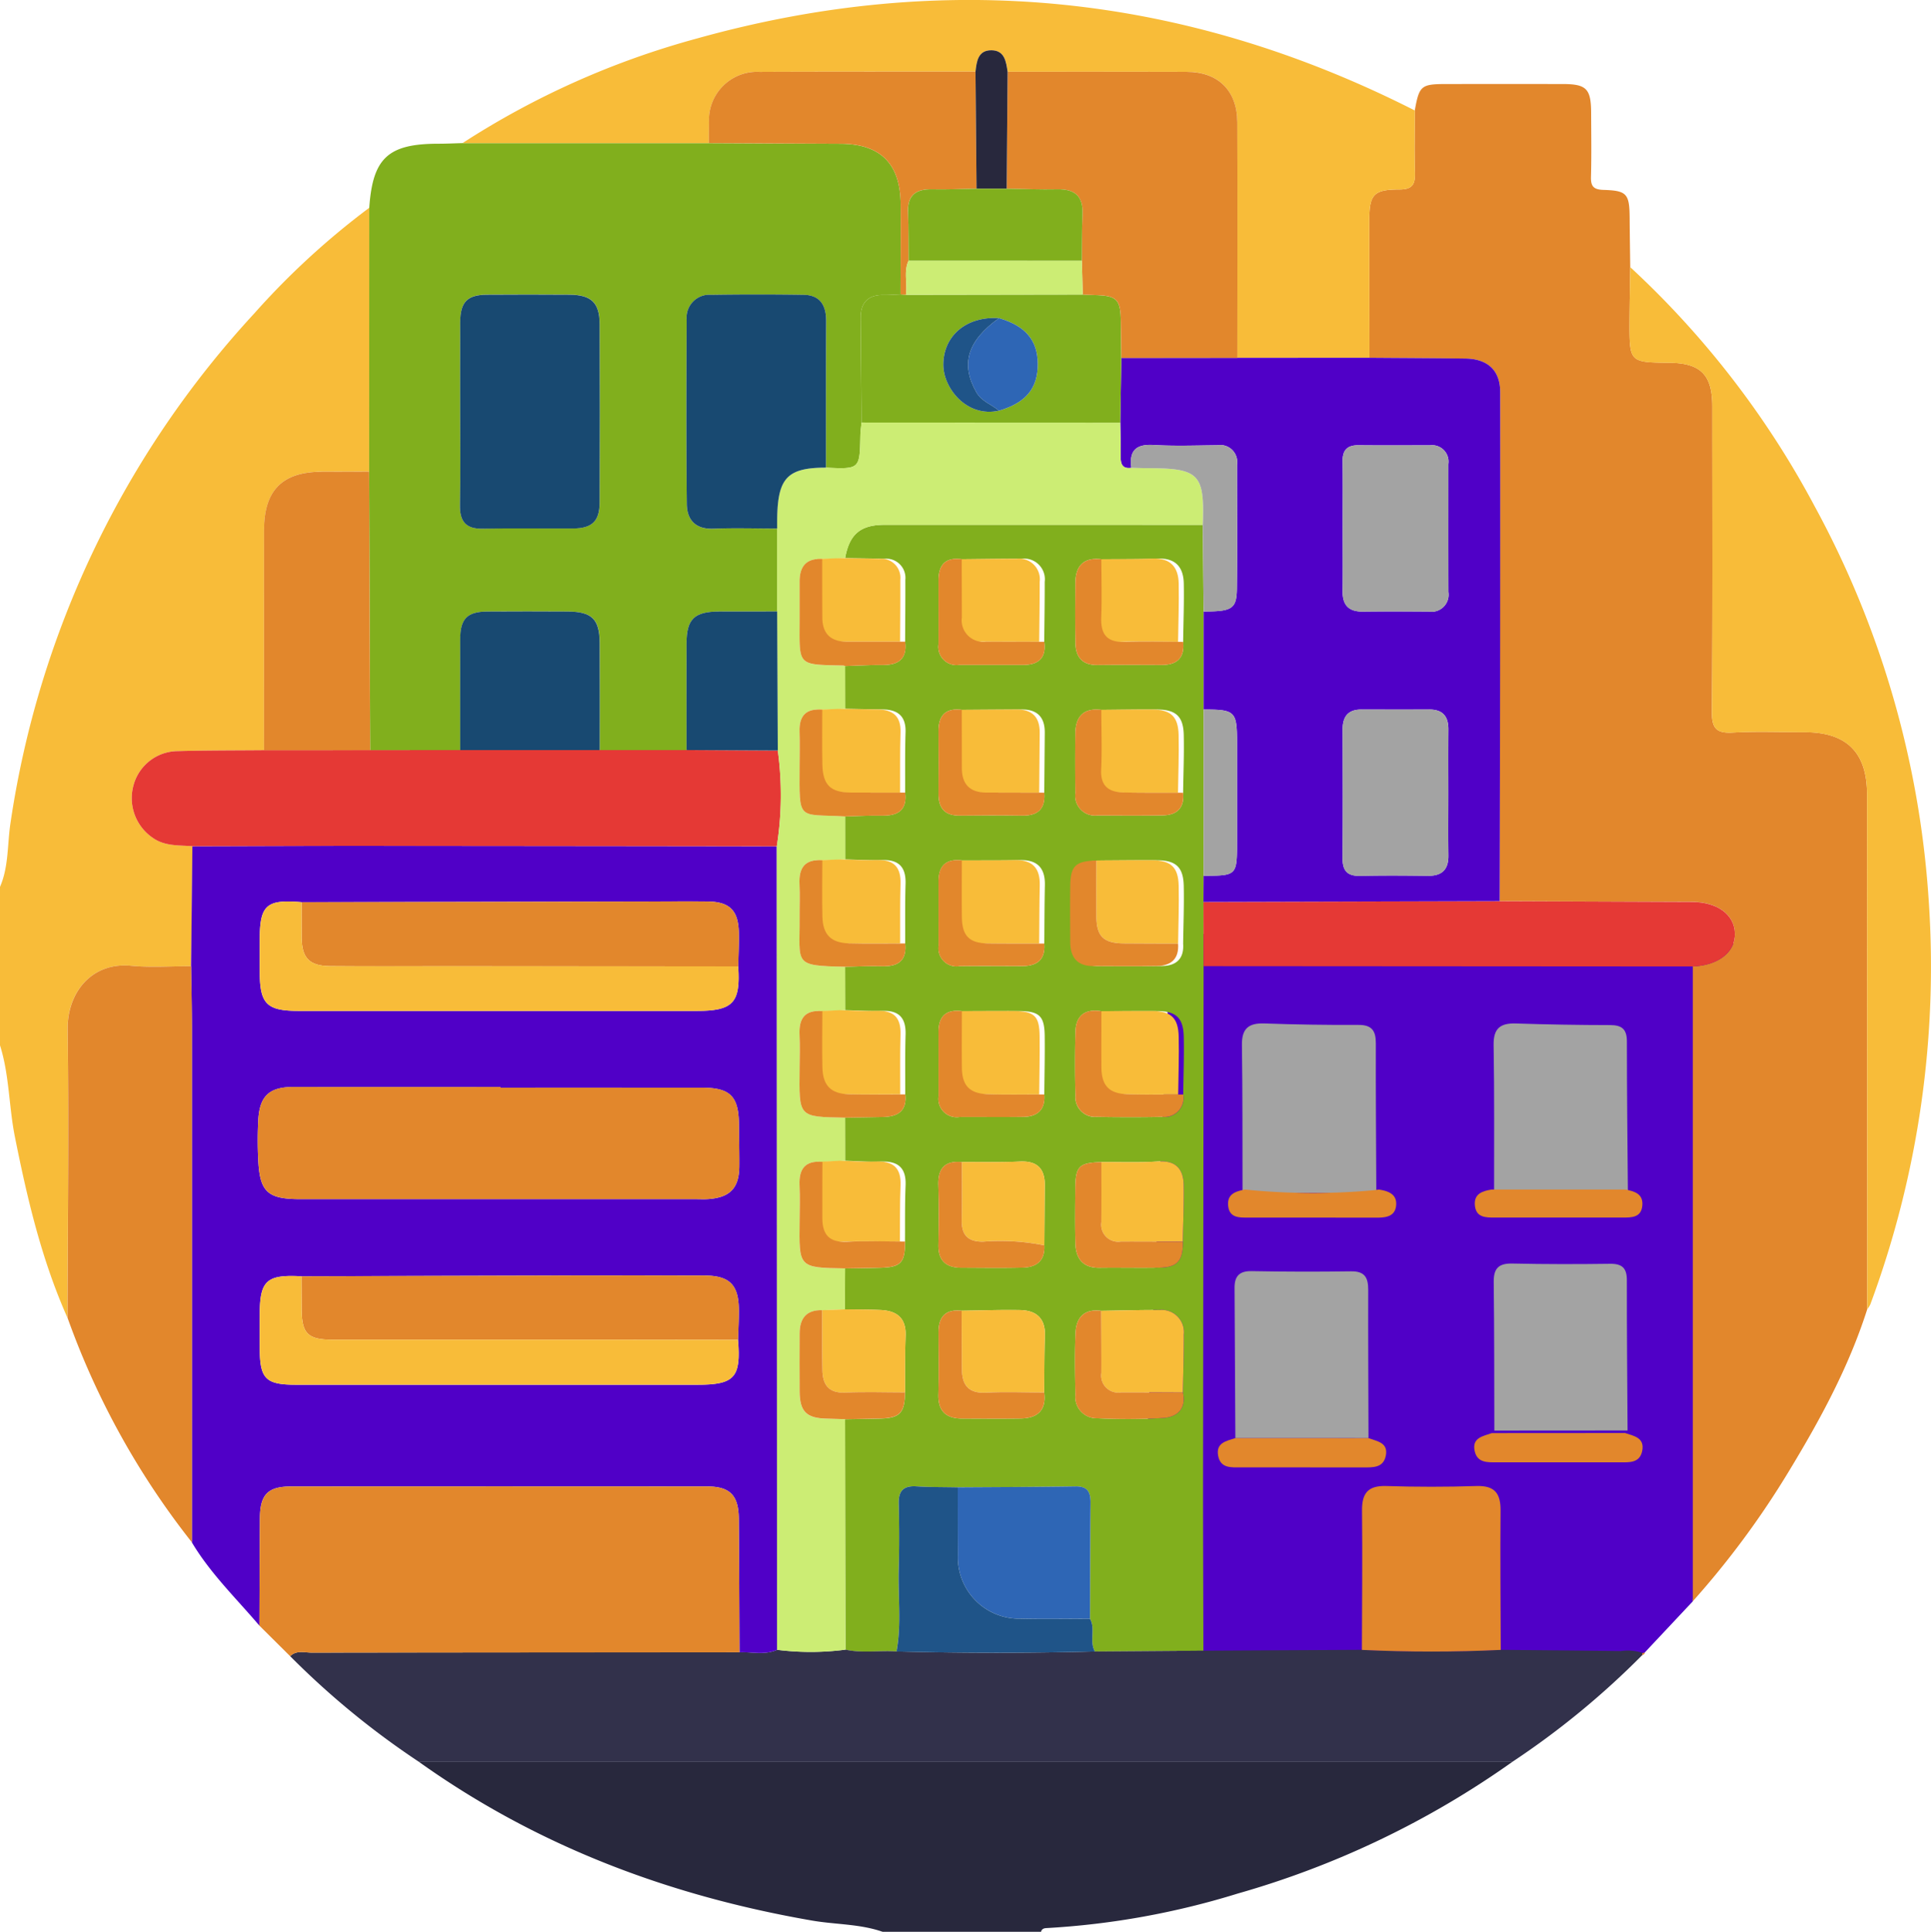 <svg xmlns="http://www.w3.org/2000/svg" width="241.916" height="241.99" viewBox="0 0 241.916 241.99">
  <g id="Grupo_153130" data-name="Grupo 153130" transform="translate(-766 4334.666)">
    <g id="Grupo_152843" data-name="Grupo 152843" transform="translate(-592.072 -6160.414)">
      <path id="Trazado_205823" data-name="Trazado 205823" d="M1477.2,1917.583l69.441,1.225-7.11,82.388-6.326,6.737-32.1,8.74-31.154-10.965,3.97-82.421Z" transform="translate(30.623 25.137)" fill="#5000c7"/>
      <path id="Trazado_205824" data-name="Trazado 205824" d="M1366.526,1985.231c-3.237-7.26-5.04-14.931-6.59-22.685-.759-3.8-.687-7.725-1.864-11.449V1931.25c1.108-2.552.908-5.332,1.314-8a119.828,119.828,0,0,1,30.561-63.857,96.563,96.563,0,0,1,14.385-13.211q-.006,16.521-.011,33.043-2.942.008-5.883.015c-5,.014-7.281,2.309-7.284,7.353q-.013,13.766,0,27.533c-3.6.033-7.2.019-10.8.116a5.775,5.775,0,0,0-5.547,4.263,6.015,6.015,0,0,0,2.408,6.6c1.513,1.071,3.266.912,4.966,1.051l-.164,15.026c-2.516,0-5.05.182-7.544-.052-4.892-.458-8,3.305-7.931,8.009C1366.7,1961.169,1366.551,1973.2,1366.526,1985.231Z" transform="translate(0 5.594)" fill="#f8bc39"/>
      <path id="Trazado_205825" data-name="Trazado 205825" d="M1457.363,2020.305c-2.862-1-5.9-.9-8.847-1.41-17.837-3.091-34.4-9.3-49.219-19.862l136.935,0a112.688,112.688,0,0,1-34.41,16.488,99.724,99.724,0,0,1-23.922,4.317c-.335.015-.6.1-.69.465Z" transform="translate(11.284 47.432)" fill="#28283d"/>
      <path id="Trazado_205826" data-name="Trazado 205826" d="M1498.45,1837.33c.564-3.121.783-3.312,3.969-3.316q7.3-.009,14.6,0c2.949.009,3.516.6,3.527,3.623.01,2.667.053,5.337-.02,8-.033,1.208.333,1.6,1.579,1.638,2.947.091,3.244.5,3.266,3.556.014,2.039.048,4.079.074,6.118-.031,2.282-.083,4.564-.089,6.846-.014,5.081,0,5.081,4.992,5.134,3.923.041,5.375,1.507,5.376,5.453,0,12.756.053,25.511-.05,38.266-.018,2.13.6,2.719,2.66,2.6,2.983-.17,5.983-.044,8.975-.043,5.257.005,7.8,2.54,7.8,7.788q.017,32.243.028,64.486c-2.3,7.225-5.891,13.833-9.8,20.275a108.978,108.978,0,0,1-12.054,16.313c0-26.9,0-53.212,0-79.525,3.221-.136,5.338-1.8,5.272-4.155s-2.214-3.917-5.389-3.927q-12.042-.042-24.084-.094.048-31.89.071-63.781c0-2.727-1.6-4.143-4.341-4.184-4.014-.059-8.028-.07-12.043-.1q-.01-8.6-.018-17.2c0-3.239.535-3.882,3.789-3.882,1.648,0,1.973-.68,1.927-2.12C1498.389,1842.515,1498.449,1839.921,1498.45,1837.33Z" transform="translate(36.865 2.261)" fill="#e2872c"/>
      <path id="Trazado_205827" data-name="Trazado 205827" d="M1486.11,1932.645q-.034,32.012-.066,64.022c-.005,7.245.027,14.49.041,21.734l-13.583.1c-.744-1.284.1-2.81-.622-4.1.019-4.849.018-9.7.069-14.548.014-1.326-.378-2.056-1.856-2.034-4.927.071-9.854.081-14.779.116-1.722-.037-3.447-.014-5.164-.126-1.616-.106-2.278.532-2.235,2.163.069,2.741.08,5.486,0,8.226-.1,3.433.36,6.882-.275,10.3-2.131-.153-4.281.241-6.4-.227q-.023-14.432-.046-28.865c1.478-.028,2.955-.045,4.431-.085,2.443-.069,3.044-.713,3.082-3.272.018-2.36-.024-4.722.071-7.078.091-2.238-1.083-3.152-3.118-3.249-1.493-.07-2.988-.056-4.482-.08q.01-2.564.018-5.129c1.488-.027,2.977-.045,4.465-.084,2.526-.068,3.073-.664,3.04-3.279.02-2.343-.021-4.687.076-7.026.094-2.261-.976-3.087-3.128-2.994-1.476.063-2.96-.065-4.44-.107q0-2.7-.008-5.4,2.358-.042,4.714-.082c1.862-.031,3.051-.726,2.821-2.834.008-2.494-.034-4.989.04-7.48.06-2.055-.774-3.047-2.9-2.976-1.553.052-3.11-.055-4.667-.09q-.006-2.719-.013-5.437c1.544-.028,3.089-.114,4.63-.068,2.007.06,3.121-.688,2.9-2.848.01-2.49-.027-4.981.047-7.469.063-2.056-.795-3.038-2.9-2.977-1.553.046-3.109-.051-4.663-.084q0-2.694-.005-5.389c1.547-.037,3.094-.122,4.64-.1,2,.033,3.138-.7,2.874-2.884.013-2.514-.027-5.031.053-7.543.065-2.04-.966-2.844-2.856-2.871-1.571-.022-3.141-.055-4.711-.083q-.006-2.677-.01-5.355c1.551-.047,3.1-.139,4.656-.127,2.006.015,3.145-.738,2.867-2.923.011-2.581.04-5.163.028-7.744a2.4,2.4,0,0,0-2.62-2.642c-1.641-.048-3.284-.057-4.926-.084.529-2.98,1.91-4.173,4.946-4.174q19.929-.01,39.86.008.052,5.426.1,10.851v12.292l0,20.819-.018,3.28Q1486.1,1928.627,1486.11,1932.645Zm-12.8,24.545c-2.814.09-3.247.513-3.274,3.323-.023,2.279-.05,4.56.011,6.837.052,1.916.924,3.108,3.035,3.083,2.516-.032,5.031.029,7.545-.019,2.209-.041,2.928-.9,2.876-3.25.045-2.353.15-4.705.115-7.056-.031-2.053-.972-3.151-3.244-2.995C1478.028,1957.274,1475.665,1957.174,1473.309,1957.19Zm-7.155,10.428c.019-2.491.032-4.984.06-7.475.024-2.132-.934-3.127-3.145-3.02-2.41.116-4.828.05-7.242.064-2.1-.192-3.01.768-2.949,2.871.074,2.5.055,5,.009,7.5-.037,1.991.964,2.857,2.857,2.863,2.579.009,5.158.05,7.737-.015C1465.216,1970.362,1466.265,1969.509,1466.154,1967.618Zm17.405-18.889c.028-2.415.119-4.831.065-7.245-.054-2.362-.959-3.195-3.3-3.211s-4.677.011-7.016.021c-2.044-.338-3.2.522-3.257,2.6q-.1,3.985,0,7.974a2.474,2.474,0,0,0,2.648,2.662c2.736.043,5.473.052,8.209,0A2.385,2.385,0,0,0,1483.56,1948.728Zm-.011-18.9c.031-2.412.127-4.826.075-7.237-.051-2.345-.97-3.191-3.309-3.208s-4.673.017-7.009.028c-2.609.083-3.231.66-3.267,3.163-.034,2.362-.017,4.723,0,7.084.011,1.874.87,2.973,2.842,2.979,2.676.009,5.354.034,8.03-.009C1482.69,1932.6,1483.681,1931.719,1483.548,1929.828Zm-27.739-48.152c-2.041-.291-2.91.7-2.91,2.652,0,2.662.006,5.324,0,7.985a2.283,2.283,0,0,0,2.588,2.6c2.661,0,5.323,0,7.985,0,1.934,0,2.956-.848,2.672-2.9.023-2.5.066-5,.06-7.5a2.589,2.589,0,0,0-2.9-2.9C1460.808,1881.613,1458.309,1881.654,1455.809,1881.676Zm27.706,104.388c.042-2.424.126-4.849.113-7.273a2.78,2.78,0,0,0-3.073-3.07c-2.424-.015-4.849.065-7.274.1-2.112-.288-3.133.836-3.217,2.767-.113,2.588-.062,5.184-.017,7.776a2.662,2.662,0,0,0,2.742,2.914,79.411,79.411,0,0,0,8.243-.032C1482.78,1989.128,1483.969,1988.123,1483.515,1986.064ZM1455.8,1975.81c-2.02-.224-2.905.76-2.9,2.709.005,2.594.051,5.189-.017,7.781-.053,2.118.987,3.016,2.995,3.018,2.437,0,4.873.029,7.31-.008,2.107-.032,3.243-1.015,2.95-3.257.026-2.359,0-4.719.092-7.075.083-2.215-1.073-3.212-3.118-3.25C1460.673,1975.682,1458.235,1975.776,1455.8,1975.81Zm17.5-75.264c-2.218-.28-3.226.825-3.257,2.933-.038,2.5-.028,5.006,0,7.509a2.481,2.481,0,0,0,2.741,2.783c2.739.01,5.477.037,8.214-.014,1.795-.033,2.733-.954,2.547-2.83.033-2.411.133-4.823.08-7.233-.051-2.335-.974-3.179-3.322-3.195S1475.632,1900.528,1473.3,1900.546Zm-7.152,10.371q.033-3.762.065-7.523c.014-1.926-.928-2.91-2.872-2.9q-3.762.021-7.524.049c-2.04-.268-2.926.709-2.918,2.682.01,2.6.021,5.2,0,7.8-.016,1.838.789,2.784,2.692,2.761,2.6-.031,5.2-.036,7.794,0C1465.368,1913.817,1466.312,1912.923,1466.145,1910.917Zm.005,37.8c.021-2.44.08-4.88.051-7.319-.029-2.536-.665-3.117-3.289-3.129-2.362-.011-4.723.009-7.084.014-2.011-.257-2.942.667-2.932,2.656.013,2.668,0,5.338.009,8.007a2.293,2.293,0,0,0,2.61,2.6c2.669-.017,5.338.025,8.007-.017C1465.317,1951.5,1466.3,1950.617,1466.15,1948.718Zm0-18.9c.022-2.431.019-4.863.074-7.293.048-2.147-.907-3.206-3.1-3.159-2.432.053-4.863.031-7.295.041-2.015-.247-2.937.688-2.927,2.672.013,2.671,0,5.342.009,8.012a2.267,2.267,0,0,0,2.629,2.558c2.592-.036,5.184-.014,7.776-.006C1465.208,1932.646,1466.319,1931.881,1466.146,1929.817Zm7.146-48.139c-2.224-.274-3.229.832-3.254,2.951-.029,2.513-.037,5.028.008,7.541.031,1.761.864,2.777,2.761,2.751,2.67-.034,5.341-.015,8.012-.005,1.951.008,2.929-.878,2.723-2.891.033-2.438.127-4.877.08-7.315-.04-2.043-1.024-3.2-3.249-3.117C1478.015,1881.686,1475.652,1881.656,1473.292,1881.678Z" transform="translate(22.748 14.127)" fill="#81af1d"/>
      <path id="Trazado_205828" data-name="Trazado 205828" d="M1394.382,1880.969q.006-16.521.011-33.042c.427-6.235,2.356-8.021,8.65-8.028,1.013,0,2.024-.05,3.036-.075l30.855,0q8.25.04,16.5.081c5.006.023,7.493,2.49,7.535,7.552.031,3.771-.006,7.544-.013,11.316-.7.027-1.405.085-2.107.074-1.946-.031-2.9.931-2.89,2.855q.042,6.563.108,13.126c-.05.545-.133,1.089-.143,1.634-.08,4.213-.075,4.213-4.317,4.019,0-6.129-.008-12.258.023-18.386.009-1.958-.765-3.233-2.822-3.266q-5.774-.1-11.55,0a2.86,2.86,0,0,0-3.1,3.113c-.039,7.7-.065,15.4.019,23.1.022,1.963,1.069,3.17,3.307,3.085,2.669-.1,5.342-.02,8.014-.019q0,5.193,0,10.387c-2.421,0-4.841-.005-7.263.006-3.132.015-4.08.931-4.091,4-.015,4.452,0,8.9,0,13.354h-10.876c0-4.48.016-8.959,0-13.439-.013-2.96-.976-3.9-3.983-3.914-3.379-.017-6.758-.021-10.137,0-2.476.018-3.344.908-3.352,3.442-.018,4.636,0,9.273,0,13.91l-11.285.01Q1394.441,1898.418,1394.382,1880.969Zm11.4-7.4c0,3.849.056,7.7-.023,11.548-.043,2.07.7,3.049,2.874,3,3.769-.082,7.542,0,11.312-.029,2.369-.015,3.305-.913,3.312-3.239q.036-11.194,0-22.388c-.01-2.657-1.039-3.634-3.759-3.656q-5.185-.044-10.369,0c-2.463.018-3.328.917-3.341,3.452C1405.769,1866.032,1405.783,1869.8,1405.783,1873.574Z" transform="translate(9.939 3.852)" fill="#81af1d"/>
      <path id="Trazado_205829" data-name="Trazado 205829" d="M1487.438,1988.215l13.583-.1q9.931-.055,19.861-.108,8.7.428,17.394,0c5.01.05,10.018.088,15.027.157a6.047,6.047,0,0,1,2.774.238l-.108.106.045.146a103.091,103.091,0,0,1-16.31,13.4l-136.935,0a102.767,102.767,0,0,1-16.157-13.252c.794-.778,1.794-.442,2.7-.443q26.8-.044,53.593-.042c1.573-.065,3.179.381,4.71-.316a33.4,33.4,0,0,0,8.563-.018c2.119.468,4.269.074,6.4.227Q1475.008,1988.532,1487.438,1988.215Z" transform="translate(7.812 44.408)" fill="#32314b"/>
      <path id="Trazado_205830" data-name="Trazado 205830" d="M1434.421,1843.672l-30.855,0a104.2,104.2,0,0,1,29.362-13.1c31.126-8.706,61.121-5.6,89.935,9.014,0,2.591-.061,5.185.02,7.773.046,1.439-.279,2.12-1.927,2.12-3.254,0-3.789.643-3.789,3.882q0,8.6.018,17.2l-16.554.011c0-9.842.028-19.683-.005-29.525-.013-3.958-2.4-6.293-6.334-6.3-7.479-.02-14.96-.008-22.439-.01-.186-1.274-.374-2.681-2.03-2.692-1.678-.01-1.847,1.391-1.992,2.677-9.017.006-18.033-.008-27.05.029a6.028,6.028,0,0,0-6.333,6.332C1434.431,1841.947,1434.428,1842.809,1434.421,1843.672Z" transform="translate(12.453)" fill="#f8bc39"/>
      <path id="Trazado_205831" data-name="Trazado 205831" d="M1548.132,1982.553q-.013-32.243-.028-64.486c0-5.248-2.547-7.782-7.8-7.788-2.992,0-5.992-.127-8.975.043-2.056.119-2.677-.471-2.66-2.6.1-12.755.052-25.51.05-38.266,0-3.946-1.453-5.412-5.376-5.453-5-.053-5.006-.053-4.992-5.134.006-2.283.058-4.564.089-6.846a113.113,113.113,0,0,1,23.077,29.907,119.358,119.358,0,0,1,14.295,49.134,121.648,121.648,0,0,1-7.3,50.9A3.108,3.108,0,0,1,1548.132,1982.553Z" transform="translate(43.871 7.192)" fill="#f8bc39"/>
      <path id="Trazado_205832" data-name="Trazado 205832" d="M1476.458,1922.513q-.01-4.018-.02-8.036l37.112-.1q12.04.048,24.084.094c3.175.01,5.323,1.568,5.389,3.927s-2.051,4.019-5.272,4.155Z" transform="translate(32.399 24.259)" fill="#e53935"/>
      <path id="Trazado_205833" data-name="Trazado 205833" d="M1509.421,1992.422q-8.7.415-17.394,0c.015-5.814.078-11.628.015-17.44-.023-2.178.734-3.159,3.026-3.087,3.766.118,7.543.12,11.309,0,2.3-.074,3.042.927,3.021,3.094C1509.343,1980.8,1509.406,1986.61,1509.421,1992.422Z" transform="translate(36.666 40.002)" fill="#e2872c"/>
      <path id="Trazado_205834" data-name="Trazado 205834" d="M1480.3,1947.526c-.017-6.135.015-12.271-.076-18.405-.032-2.079.829-2.79,2.825-2.719q5.888.208,11.786.182c1.679-.005,2.171.744,2.167,2.3-.019,6.213.034,12.427.06,18.638l-.577.082-15.229.013Z" transform="translate(33.436 27.55)" fill="#a3a3a3"/>
      <path id="Trazado_205835" data-name="Trazado 205835" d="M1479.6,1971.674q-.05-9.409-.1-18.821c-.008-1.433.577-2.122,2.127-2.094q6.234.115,12.474.025c1.716-.027,2.147.8,2.144,2.311-.017,6.2.019,12.391.036,18.586Z" transform="translate(33.238 34.218)" fill="#a3a3a3"/>
      <path id="Trazado_205836" data-name="Trazado 205836" d="M1505.042,1947.521c-.009-6.133.047-12.269-.061-18.4-.037-2.12.845-2.781,2.81-2.717q5.888.193,11.779.2c1.494,0,2.109.521,2.108,2.062,0,6.287.076,12.573.125,18.86Z" transform="translate(40.212 27.551)" fill="#a3a3a3"/>
      <path id="Trazado_205837" data-name="Trazado 205837" d="M1505.069,1970.938c-.018-6.2,0-12.4-.078-18.595-.022-1.729.614-2.369,2.347-2.331,4.078.091,8.161.088,12.24.033,1.52-.021,2.1.558,2.093,2.07-.008,6.271.053,12.541.09,18.812Z" transform="translate(40.215 34.014)" fill="#a3a3a3"/>
      <path id="Trazado_205838" data-name="Trazado 205838" d="M1480.055,1967.179l16.678.008c1.08.395,2.507.55,2.164,2.214-.316,1.527-1.624,1.452-2.833,1.451-5.114-.009-10.228,0-15.343-.006-1.181,0-2.517.14-2.821-1.434C1477.581,1967.761,1478.932,1967.537,1480.055,1967.179Z" transform="translate(32.787 38.713)" fill="#e2872c"/>
      <path id="Trazado_205839" data-name="Trazado 205839" d="M1505.278,1966.691l16.693-.011c1.117.367,2.479.59,2.149,2.238-.312,1.558-1.643,1.433-2.829,1.433q-7.667,0-15.336,0c-1.2,0-2.513.1-2.83-1.443C1502.783,1967.249,1504.192,1967.08,1505.278,1966.691Z" transform="translate(39.69 38.576)" fill="#e2872c"/>
      <path id="Trazado_205840" data-name="Trazado 205840" d="M1505.233,1942.734l16.761,0c1.137.215,2.253.53,2.126,2-.134,1.527-1.353,1.508-2.475,1.51q-8.013.01-16.025,0c-1.134,0-2.328,0-2.477-1.513C1503,1943.267,1504.072,1942.921,1505.233,1942.734Z" transform="translate(39.705 32.022)" fill="#e2872c"/>
      <path id="Trazado_205841" data-name="Trazado 205841" d="M1497.173,1942.815l.577-.08c1.169.176,2.29.564,2.167,1.976-.125,1.43-1.316,1.548-2.49,1.546-5.355-.01-10.711,0-16.066-.009-1.117,0-2.346.044-2.488-1.5-.138-1.484.974-1.8,2.116-2.011l.953.09A84.5,84.5,0,0,0,1497.173,1942.815Z" transform="translate(33.063 32.022)" fill="#e2872c"/>
      <path id="Trazado_205842" data-name="Trazado 205842" d="M1519.884,1988.375l.012-.1-.041.061Z" transform="translate(44.284 44.487)" fill="#e2872c"/>
      <path id="Trazado_205843" data-name="Trazado 205843" d="M1519.619,1988.578l-.045-.146.108-.106a.212.212,0,0,1,.278.042l-.028-.04A.486.486,0,0,1,1519.619,1988.578Z" transform="translate(44.207 44.492)" fill="#e2872c"/>
      <path id="Trazado_205844" data-name="Trazado 205844" d="M1450.28,2009.642c-1.531.7-3.137.251-4.71.316-.027-5.58-.038-11.16-.088-16.74-.027-2.923-1.108-4.034-3.954-4.035q-26.06-.019-52.122,0c-2.93,0-3.9,1.012-3.923,3.994-.032,4.481-.04,8.961-.057,13.441-2.9-3.415-6.15-6.541-8.461-10.429q0-32.2,0-64.4c0-2.592-.063-5.185-.1-7.777q.082-7.512.164-15.026c7.4-.018,14.8-.051,22.2-.047q25.506.014,51.013.053Q1450.264,1959.315,1450.28,2009.642Zm-59.584-46.786c-4.369-.246-5.222.531-5.234,4.765q-.006,2.124,0,4.25c.017,3.83.74,4.566,4.537,4.568q25.155.006,50.31,0c4.643,0,5.462-.909,5.078-5.62.036-1.257.111-2.514.1-3.77-.023-3.118-1.164-4.275-4.272-4.285q-8.619-.033-17.237-.005Q1407.34,1962.8,1390.7,1962.855Zm54.714-38.824c.028-1.413.108-2.826.076-4.238-.062-2.764-1.155-3.849-3.871-3.887-1.885-.027-3.77-.009-5.657-.006l-45.248.091c-4.4-.384-5.238.36-5.249,4.653q-.006,2,0,4.009c.01,4.111.852,4.957,4.964,4.957q24.876,0,49.752,0C1444.773,1929.61,1445.71,1928.61,1445.41,1924.031Zm-29.79,15.194v-.082q-12.977,0-25.953,0c-2.936,0-4.184,1.074-4.377,4.015a46.893,46.893,0,0,0-.019,4.952c.171,4.167,1.136,5.076,5.28,5.077q24.775,0,49.55,0c.552,0,1.1.031,1.652-.014,2.659-.218,3.77-1.406,3.792-4.095.015-1.73-.034-3.459-.046-5.19-.023-3.575-1.072-4.652-4.631-4.656Q1428.245,1939.214,1415.62,1939.225Z" transform="translate(5.145 22.77)" fill="#5000c7"/>
      <path id="Trazado_205845" data-name="Trazado 205845" d="M1383.587,1989.374c.018-4.481.025-8.961.057-13.441.022-2.982.994-3.993,3.923-3.994q26.061-.019,52.122,0c2.845,0,3.927,1.112,3.954,4.035.05,5.58.061,11.16.088,16.74q-26.8.014-53.593.042c-.906,0-1.905-.335-2.7.443Z" transform="translate(6.984 40.013)" fill="#e2872c"/>
      <path id="Trazado_205846" data-name="Trazado 205846" d="M1380.2,1920.788c.034,2.592.1,5.185.1,7.777q.007,32.2,0,64.4a98.964,98.964,0,0,1-15.584-28.134c.026-12.029.176-24.061.014-36.088-.064-4.7,3.039-8.468,7.932-8.009C1375.148,1920.971,1377.683,1920.785,1380.2,1920.788Z" transform="translate(1.817 25.99)" fill="#e2872c"/>
      <path id="Trazado_205847" data-name="Trazado 205847" d="M1451.846,1911.567q-25.506-.029-51.013-.053c-7.4,0-14.8.029-22.2.047-1.7-.139-3.453.021-4.966-1.051a6.015,6.015,0,0,1-2.409-6.6,5.775,5.775,0,0,1,5.547-4.263c3.6-.1,7.2-.083,10.8-.116l13.291-.006,11.285-.01h28.354l11.438.059A41.1,41.1,0,0,1,1451.846,1911.567Z" transform="translate(3.546 20.191)" fill="#e53935"/>
      <path id="Trazado_205848" data-name="Trazado 205848" d="M1397.331,1907.022l-13.291.006q0-13.768,0-27.533c0-5.044,2.288-7.339,7.284-7.353q2.943-.01,5.883-.015Q1397.272,1889.575,1397.331,1907.022Z" transform="translate(7.108 12.695)" fill="#e2872c"/>
      <path id="Trazado_205849" data-name="Trazado 205849" d="M1515.789,1929l-37.112.1q.008-1.639.018-3.281c4.175-.015,4.189-.029,4.19-4.238q0-6.253,0-12.508c0-3.852-.245-4.085-4.186-4.072q0-6.146,0-12.292c3.565.011,4.14-.325,4.169-2.872.058-5.177.013-10.353.019-15.528a2.127,2.127,0,0,0-2.463-2.417c-2.666.023-5.339.125-8-.033-2.207-.131-3.066.721-2.777,2.857-1.023.148-1.346-.359-1.332-1.315.02-1.448-.033-2.9-.055-4.347l.132-8.107,14.529-.006,16.554-.011c4.015.032,8.03.043,12.043.1,2.745.041,4.338,1.457,4.341,4.184Q1515.876,1897.11,1515.789,1929Zm-19.661-47.1c0,2.75.028,5.5-.01,8.25-.026,1.774.762,2.6,2.551,2.575,2.749-.037,5.5-.023,8.25-.005a2.129,2.129,0,0,0,2.443-2.446c-.013-5.343-.005-10.687-.005-16.03a2.054,2.054,0,0,0-2.3-2.344c-2.986,0-5.973.021-8.958-.009-1.39-.014-2,.6-1.982,1.992C1496.155,1876.559,1496.129,1879.231,1496.128,1881.9Zm13.229,33.6c0-2.672-.015-5.344.006-8.015.013-1.639-.715-2.5-2.4-2.488-2.829.014-5.658.009-8.487,0-1.7-.005-2.364.9-2.358,2.522.022,5.343.038,10.688-.01,16.031-.014,1.574.528,2.321,2.186,2.282,2.828-.066,5.658-.047,8.485-.008,1.772.024,2.609-.763,2.586-2.547C1509.334,1920.688,1509.358,1918.095,1509.357,1915.5Z" transform="translate(30.161 9.631)" fill="#5000c7"/>
      <path id="Trazado_205850" data-name="Trazado 205850" d="M1477.507,1867.316c.022,1.449.075,2.9.055,4.347-.014.955.31,1.462,1.334,1.315.7.015,1.4.042,2.094.044,6.4.015,7.091.726,6.855,7.1q-19.929-.005-39.86-.008c-3.035,0-4.417,1.193-4.946,4.174l-2.876.115c-2.006-.118-2.835.936-2.83,2.832,0,1.481,0,2.963,0,4.444,0,6.19-.478,5.932,5.474,6.072a.972.972,0,0,1,.225.06q.006,2.677.011,5.354l-2.875.115c-2.018-.2-2.912.741-2.844,2.741.047,1.411.011,2.825.006,4.239-.026,7.1-.311,6.038,5.713,6.383q0,2.7.005,5.39l-2.871.117c-2.176-.187-2.958.922-2.858,2.968.069,1.4,0,2.816.014,4.225.043,5.839-.881,6.006,5.7,6.134q.006,2.719.011,5.439l-2.866.122c-2.168-.2-2.959.9-2.863,2.94.066,1.4.024,2.807.01,4.212-.057,6.162-.231,6.077,5.706,6.188l.008,5.4-2.853.144c-2.156-.195-2.965.884-2.871,2.935.068,1.48.026,2.964.01,4.447-.062,5.826-.2,5.89,5.7,5.965q-.01,2.564-.018,5.128l-2.862.106c-1.992-.051-2.81,1.042-2.816,2.908-.006,2.425-.016,4.85,0,7.275.02,2.523.851,3.35,3.349,3.4.782.018,1.563.047,2.344.072q.023,14.432.046,28.865a33.4,33.4,0,0,1-8.563.018q-.017-50.327-.033-100.653a41.056,41.056,0,0,0,.124-11.995q-.042-8.708-.082-17.419,0-5.193,0-10.387c-.084-6.1.865-7.625,6.11-7.63,4.241.195,4.236.195,4.317-4.019.01-.545.093-1.089.143-1.634Z" transform="translate(20.914 11.374)" fill="#cced74"/>
      <path id="Trazado_205851" data-name="Trazado 205851" d="M1452.276,1972.046c4.925-.034,9.852-.045,14.779-.116,1.477-.022,1.87.708,1.856,2.034-.051,4.849-.05,9.7-.069,14.548-2.908,0-5.818.056-8.725-.013a7.671,7.671,0,0,1-7.823-7.964C1452.276,1977.706,1452.281,1974.876,1452.276,1972.046Z" transform="translate(25.786 40.013)" fill="#2e66b5"/>
      <path id="Trazado_205852" data-name="Trazado 205852" d="M1453.925,1972.051c.005,2.83,0,5.66.018,8.49a7.671,7.671,0,0,0,7.823,7.964c2.907.069,5.817.013,8.725.013.726,1.288-.122,2.814.622,4.1q-12.43.308-24.861,0c.636-3.417.176-6.866.275-10.3.079-2.74.068-5.485,0-8.226-.042-1.63.619-2.269,2.235-2.163C1450.478,1972.037,1452.2,1972.013,1453.925,1972.051Z" transform="translate(24.137 40.009)" fill="#1f5488"/>
      <path id="Trazado_205853" data-name="Trazado 205853" d="M1478.311,1879.518c.236-6.372-.451-7.083-6.855-7.1-.7,0-1.4-.029-2.094-.044-.291-2.136.568-2.988,2.776-2.857,2.658.158,5.332.056,8,.033a2.127,2.127,0,0,1,2.463,2.417c-.006,5.175.039,10.352-.019,15.528-.029,2.547-.6,2.884-4.169,2.872Q1478.362,1884.943,1478.311,1879.518Z" transform="translate(30.447 11.977)" fill="#a3a3a3"/>
      <path id="Trazado_205854" data-name="Trazado 205854" d="M1465.9,1880.769c2.362-.023,4.723.008,7.082-.085,2.225-.088,3.208,1.074,3.248,3.117.047,2.438-.047,4.877-.079,7.315-2.421-.008-4.845-.1-7.263,0-2.257.093-3.089-.9-3-3.085C1465.988,1885.616,1465.9,1883.191,1465.9,1880.769Z" transform="translate(29.51 15.036)" fill="#f8bc39"/>
      <path id="Trazado_205855" data-name="Trazado 205855" d="M1452.182,1910.379c2.431-.01,4.864.013,7.295-.041,2.2-.047,3.151,1.011,3.1,3.159-.055,2.43-.051,4.862-.073,7.293-2.359,0-4.718.013-7.076-.019-2.328-.033-3.219-.945-3.244-3.317S1452.182,1912.738,1452.182,1910.379Z" transform="translate(25.758 23.154)" fill="#f8bc39"/>
      <path id="Trazado_205856" data-name="Trazado 205856" d="M1438.452,1895.571l2.875-.115c1.57.028,3.141.061,4.711.083,1.89.027,2.921.832,2.856,2.871-.08,2.511-.041,5.029-.053,7.543-2.275,0-4.551.008-6.827-.007-2.535-.015-3.494-.953-3.546-3.549C1438.423,1900.123,1438.454,1897.847,1438.452,1895.571Z" transform="translate(21.999 19.081)" fill="#f8bc39"/>
      <path id="Trazado_205857" data-name="Trazado 205857" d="M1452.186,1925.195c2.361-.005,4.724-.025,7.086-.014,2.623.013,3.258.594,3.287,3.129.029,2.439-.031,4.878-.051,7.319-2.353-.005-4.706.045-7.056-.032-2.3-.074-3.247-1.08-3.266-3.344C1452.165,1929.9,1452.185,1927.549,1452.186,1925.195Z" transform="translate(25.758 27.216)" fill="#f8bc39"/>
      <path id="Trazado_205858" data-name="Trazado 205858" d="M1452.174,1895.572q3.76-.025,7.523-.049c1.944-.011,2.888.973,2.872,2.9q-.027,3.76-.064,7.523c-2.433,0-4.866,0-7.3-.017-2.02-.011-3.024-1.044-3.026-3.059Q1452.178,1899.219,1452.174,1895.572Z" transform="translate(25.758 19.099)" fill="#f8bc39"/>
      <path id="Trazado_205859" data-name="Trazado 205859" d="M1465.9,1895.574c2.335-.018,4.669-.061,7-.047s3.271.86,3.322,3.195c.052,2.41-.047,4.822-.079,7.233-2.493-.009-4.985.013-7.478-.037-1.825-.037-2.884-.8-2.788-2.866C1466,1900.564,1465.907,1898.066,1465.9,1895.574Z" transform="translate(29.509 19.099)" fill="#f8bc39"/>
      <path id="Trazado_205860" data-name="Trazado 205860" d="M1452.657,1954.673c2.437-.034,4.875-.129,7.31-.083,2.046.038,3.2,1.036,3.118,3.25-.088,2.356-.066,4.717-.092,7.075-2.437,0-4.88-.109-7.31.017-2.2.113-2.983-.976-3-2.948C1452.665,1959.548,1452.665,1957.111,1452.657,1954.673Z" transform="translate(25.89 35.264)" fill="#f8bc39"/>
      <path id="Trazado_205861" data-name="Trazado 205861" d="M1466.382,1954.687c2.425-.038,4.85-.118,7.274-.1a2.78,2.78,0,0,1,3.073,3.07c.013,2.424-.071,4.849-.113,7.273-2.589-.009-5.18-.029-7.771-.021a2.133,2.133,0,0,1-2.442-2.446C1466.414,1959.868,1466.391,1957.277,1466.382,1954.687Z" transform="translate(29.647 35.264)" fill="#f8bc39"/>
      <path id="Trazado_205862" data-name="Trazado 205862" d="M1438.932,1954.623l2.862-.106c1.494.024,2.99.01,4.482.08,2.035.1,3.208,1.011,3.118,3.249-.1,2.356-.053,4.718-.071,7.078-2.5,0-5.006-.09-7.5.022-2.089.094-2.819-1-2.853-2.82C1438.919,1959.626,1438.941,1957.124,1438.932,1954.623Z" transform="translate(22.133 35.247)" fill="#f8bc39"/>
      <path id="Trazado_205863" data-name="Trazado 205863" d="M1438.466,1925.216l2.866-.122c1.556.034,3.114.141,4.668.089,2.12-.071,2.955.921,2.894,2.976-.074,2.491-.032,4.987-.039,7.48-2.351,0-4.7.046-7.054-.017-2.258-.06-3.272-1.083-3.328-3.352C1438.414,1929.92,1438.463,1927.568,1438.466,1925.216Z" transform="translate(21.999 27.193)" fill="#f8bc39"/>
      <path id="Trazado_205864" data-name="Trazado 205864" d="M1438.446,1880.752l2.875-.115c1.642.027,3.285.036,4.926.084a2.394,2.394,0,0,1,2.62,2.642c.011,2.582-.016,5.164-.028,7.744l-7.315,0c-2.025,0-3.053-1.011-3.063-3.035C1438.447,1885.63,1438.45,1883.191,1438.446,1880.752Z" transform="translate(22 15.024)" fill="#f8bc39"/>
      <path id="Trazado_205865" data-name="Trazado 205865" d="M1438.461,1910.386l2.871-.117c1.554.032,3.11.129,4.663.083,2.1-.061,2.96.921,2.9,2.977-.075,2.488-.037,4.979-.048,7.469-2.349,0-4.7.046-7.046-.017-2.253-.06-3.27-1.084-3.327-3.349C1438.414,1915.085,1438.461,1912.735,1438.461,1910.386Z" transform="translate(21.999 23.135)" fill="#f8bc39"/>
      <path id="Trazado_205866" data-name="Trazado 205866" d="M1452.169,1880.761c2.5-.022,5-.062,7.5-.06a2.59,2.59,0,0,1,2.9,2.9c.006,2.5-.038,5-.06,7.5q-3.642-.005-7.285-.014a2.7,2.7,0,0,1-3.036-3.04Q1452.171,1884.4,1452.169,1880.761Z" transform="translate(25.756 15.042)" fill="#f8bc39"/>
      <path id="Trazado_205867" data-name="Trazado 205867" d="M1465.906,1910.38c2.336-.011,4.673-.047,7.009-.028s3.26.864,3.309,3.208c.052,2.411-.043,4.825-.075,7.237-2.27-.008-4.54,0-6.809-.027-2.524-.026-3.4-.875-3.427-3.345C1465.888,1915.078,1465.906,1912.729,1465.906,1910.38Z" transform="translate(29.515 23.157)" fill="#f8bc39"/>
      <path id="Trazado_205868" data-name="Trazado 205868" d="M1465.911,1925.2c2.337-.009,4.676-.038,7.014-.021s3.247.85,3.3,3.211c.055,2.414-.037,4.83-.065,7.245-2.343-.009-4.687.04-7.027-.043-2.281-.08-3.2-1.09-3.222-3.364C1465.892,1929.889,1465.91,1927.546,1465.911,1925.2Z" transform="translate(29.515 27.216)" fill="#f8bc39"/>
      <path id="Trazado_205869" data-name="Trazado 205869" d="M1452.683,1940.046c2.415-.014,4.833.052,7.242-.064,2.211-.107,3.169.888,3.145,3.02-.028,2.491-.041,4.984-.06,7.475a27.982,27.982,0,0,0-7.677-.463c-1.889.023-2.708-.824-2.667-2.7C1452.719,1944.894,1452.682,1942.47,1452.683,1940.046Z" transform="translate(25.892 31.266)" fill="#f8bc39"/>
      <path id="Trazado_205870" data-name="Trazado 205870" d="M1438.472,1940.044l2.852-.144c1.48.041,2.965.169,4.441.106,2.151-.093,3.221.733,3.128,2.994-.1,2.339-.057,4.683-.078,7.026-2.44,0-4.887-.1-7.321.024-2.182.116-3.022-.927-3.034-2.919C1438.446,1944.768,1438.466,1942.405,1438.472,1940.044Z" transform="translate(22.003 31.246)" fill="#f8bc39"/>
      <path id="Trazado_205871" data-name="Trazado 205871" d="M1466.405,1940.054c2.356-.015,4.719.084,7.065-.078,2.272-.157,3.214.941,3.244,2.995.036,2.351-.07,4.7-.115,7.056-2.583-.008-5.169-.029-7.753-.02a2.13,2.13,0,0,1-2.447-2.433C1466.414,1945.067,1466.405,1942.561,1466.405,1940.054Z" transform="translate(29.652 31.263)" fill="#f8bc39"/>
      <path id="Trazado_205872" data-name="Trazado 205872" d="M1476.456,1895.535c3.941-.013,4.183.22,4.186,4.072q.006,6.253,0,12.508c0,4.208-.015,4.222-4.19,4.238Z" transform="translate(32.403 19.102)" fill="#a3a3a3"/>
      <path id="Trazado_205873" data-name="Trazado 205873" d="M1467.088,1954.673c.009,2.591.032,5.182.022,7.772a2.133,2.133,0,0,0,2.442,2.446c2.591-.008,5.182.013,7.771.021.453,2.06-.735,3.065-2.483,3.186a79.413,79.413,0,0,1-8.244.032,2.661,2.661,0,0,1-2.742-2.914c-.046-2.592-.1-5.188.016-7.776C1463.955,1955.509,1464.976,1954.386,1467.088,1954.673Z" transform="translate(28.941 35.278)" fill="#e2872c"/>
      <path id="Trazado_205874" data-name="Trazado 205874" d="M1467.113,1940.034c0,2.507.009,5.013-.005,7.52a2.13,2.13,0,0,0,2.447,2.433c2.584-.009,5.17.013,7.753.02.052,2.35-.667,3.21-2.876,3.25-2.514.048-5.03-.013-7.546.019-2.112.025-2.983-1.167-3.035-3.083-.061-2.277-.034-4.559-.011-6.837C1463.866,1940.547,1464.3,1940.125,1467.113,1940.034Z" transform="translate(28.944 31.283)" fill="#e2872c"/>
      <path id="Trazado_205875" data-name="Trazado 205875" d="M1467.115,1925.213c0,2.342-.018,4.686,0,7.028.019,2.274.941,3.284,3.223,3.364,2.34.083,4.685.034,7.027.043a2.385,2.385,0,0,1-2.648,2.794c-2.736.053-5.473.045-8.209,0a2.474,2.474,0,0,1-2.648-2.662q-.107-3.984,0-7.974C1463.91,1925.736,1465.071,1924.876,1467.115,1925.213Z" transform="translate(28.942 27.206)" fill="#e2872c"/>
      <path id="Trazado_205876" data-name="Trazado 205876" d="M1453.285,1954.66c.008,2.438.008,4.875.028,7.313.015,1.972.8,3.061,3,2.948,2.43-.126,4.873-.022,7.31-.017.293,2.242-.843,3.225-2.95,3.257-2.437.037-4.873.01-7.31.008-2.007,0-3.048-.9-2.995-3.018.068-2.592.022-5.188.017-7.781C1450.379,1955.42,1451.265,1954.436,1453.285,1954.66Z" transform="translate(25.262 35.277)" fill="#e2872c"/>
      <path id="Trazado_205877" data-name="Trazado 205877" d="M1467.1,1880.759c.005,2.421.089,4.847-.01,7.263-.09,2.186.741,3.178,3,3.085,2.417-.1,4.841-.009,7.263,0,.205,2.014-.773,2.9-2.724,2.891-2.671-.01-5.342-.029-8.012.005-1.9.025-2.731-.99-2.761-2.751-.045-2.513-.037-5.027-.008-7.541C1463.867,1881.591,1464.872,1880.485,1467.1,1880.759Z" transform="translate(28.945 15.046)" fill="#e2872c"/>
      <path id="Trazado_205878" data-name="Trazado 205878" d="M1466.611,1910.373c0,2.349-.018,4.7.006,7.046.026,2.47.9,3.319,3.427,3.345,2.27.023,4.54.019,6.809.027.134,1.892-.859,2.771-2.643,2.8-2.676.043-5.352.018-8.028.009-1.973-.006-2.831-1.105-2.842-2.979-.014-2.361-.032-4.723,0-7.084C1463.381,1911.033,1464,1910.456,1466.611,1910.373Z" transform="translate(28.81 23.164)" fill="#e2872c"/>
      <path id="Trazado_205879" data-name="Trazado 205879" d="M1467.1,1895.572c0,2.493.1,4.99-.019,7.478-.1,2.069.962,2.829,2.788,2.866,2.491.05,4.985.028,7.477.037.186,1.876-.753,2.8-2.547,2.83-2.737.051-5.476.024-8.214.014a2.481,2.481,0,0,1-2.741-2.783c-.028-2.5-.038-5.007,0-7.509C1463.874,1896.4,1464.883,1895.292,1467.1,1895.572Z" transform="translate(28.945 19.101)" fill="#e2872c"/>
      <path id="Trazado_205880" data-name="Trazado 205880" d="M1439.539,1954.6c.009,2.5-.013,5,.036,7.5.035,1.823.764,2.914,2.853,2.82,2.5-.112,5-.023,7.5-.022-.038,2.559-.639,3.2-3.082,3.272-1.476.041-2.954.057-4.431.085-.781-.024-1.562-.054-2.344-.072-2.5-.055-3.328-.881-3.349-3.4-.018-2.425-.008-4.85,0-7.275C1436.729,1955.642,1437.547,1954.549,1439.539,1954.6Z" transform="translate(21.526 35.269)" fill="#e2872c"/>
      <path id="Trazado_205881" data-name="Trazado 205881" d="M1439.582,1940.018c-.005,2.361-.024,4.724-.01,7.087.011,1.992.851,3.035,3.034,2.919,2.434-.129,4.881-.027,7.321-.024.033,2.615-.515,3.211-3.04,3.279-1.488.039-2.977.057-4.465.084-5.9-.074-5.763-.137-5.7-5.964.015-1.482.057-2.966-.01-4.447C1436.616,1940.9,1437.425,1939.823,1439.582,1940.018Z" transform="translate(21.523 31.272)" fill="#e2872c"/>
      <path id="Trazado_205882" data-name="Trazado 205882" d="M1453.313,1940.036c0,2.424.036,4.848-.016,7.272-.041,1.872.778,2.719,2.667,2.7a27.982,27.982,0,0,1,7.677.463c.111,1.892-.939,2.745-2.674,2.79-2.578.065-5.157.024-7.737.015-1.893-.007-2.894-.873-2.857-2.863.046-2.5.065-5-.009-7.5C1450.3,1940.8,1451.21,1939.844,1453.313,1940.036Z" transform="translate(25.262 31.277)" fill="#e2872c"/>
      <path id="Trazado_205883" data-name="Trazado 205883" d="M1439.569,1910.365c0,2.349-.048,4.7.011,7.046.057,2.265,1.072,3.289,3.327,3.349,2.347.063,4.7.015,7.046.017.224,2.16-.889,2.908-2.9,2.848-1.541-.046-3.086.04-4.63.068-6.584-.129-5.659-.3-5.7-6.134-.01-1.409.055-2.82-.014-4.225C1436.611,1911.288,1437.394,1910.178,1439.569,1910.365Z" transform="translate(21.523 23.156)" fill="#e2872c"/>
      <path id="Trazado_205884" data-name="Trazado 205884" d="M1439.558,1895.552c0,2.276-.031,4.552.015,6.827.052,2.6,1.011,3.533,3.546,3.549,2.276.014,4.551.005,6.827.007.265,2.179-.875,2.917-2.874,2.884-1.546-.025-3.093.06-4.64.1-6.023-.345-5.738.72-5.713-6.383.005-1.414.041-2.828-.006-4.239C1436.646,1896.293,1437.541,1895.355,1439.558,1895.552Z" transform="translate(21.525 19.1)" fill="#e2872c"/>
      <path id="Trazado_205885" data-name="Trazado 205885" d="M1453.291,1880.759q.007,3.642.015,7.284a2.7,2.7,0,0,0,3.037,3.04q3.642.011,7.283.014c.284,2.051-.739,2.9-2.672,2.9-2.662,0-5.324,0-7.985,0a2.283,2.283,0,0,1-2.588-2.6c.006-2.661,0-5.323,0-7.985C1450.38,1881.462,1451.25,1880.468,1453.291,1880.759Z" transform="translate(25.267 15.044)" fill="#e2872c"/>
      <path id="Trazado_205886" data-name="Trazado 205886" d="M1439.574,1925.2c0,2.351-.052,4.7.006,7.054.056,2.27,1.07,3.292,3.328,3.352,2.35.063,4.7.015,7.054.017.229,2.108-.959,2.8-2.821,2.834q-2.355.036-4.714.082c-5.937-.109-5.764-.024-5.706-6.186.014-1.405.056-2.811-.01-4.212C1436.615,1926.09,1437.406,1925,1439.574,1925.2Z" transform="translate(21.523 27.214)" fill="#e2872c"/>
      <path id="Trazado_205887" data-name="Trazado 205887" d="M1453.31,1925.2c0,2.354-.022,4.707,0,7.059.019,2.263.962,3.27,3.266,3.344,2.35.076,4.7.027,7.057.032.154,1.9-.833,2.781-2.629,2.807-2.668.042-5.338,0-8.007.017a2.293,2.293,0,0,1-2.61-2.6c-.008-2.668,0-5.338-.009-8.007C1450.368,1925.868,1451.3,1924.943,1453.31,1925.2Z" transform="translate(25.266 27.211)" fill="#e2872c"/>
      <path id="Trazado_205888" data-name="Trazado 205888" d="M1453.3,1895.571q.006,3.649.009,7.3c0,2.015,1,3.048,3.026,3.059,2.432.013,4.864.012,7.3.017.167,2.006-.777,2.9-2.768,2.87-2.6-.039-5.2-.034-7.794,0-1.9.023-2.708-.924-2.692-2.761.024-2.6.014-5.2,0-7.8C1450.371,1896.28,1451.256,1895.3,1453.3,1895.571Z" transform="translate(25.265 19.1)" fill="#e2872c"/>
      <path id="Trazado_205889" data-name="Trazado 205889" d="M1439.551,1880.729c0,2.439,0,4.878.015,7.316.009,2.024,1.038,3.035,3.062,3.035l7.316,0c.278,2.186-.861,2.938-2.867,2.923-1.552-.011-3.1.08-4.656.127a1.063,1.063,0,0,0-.227-.059c-5.952-.14-5.473.118-5.474-6.072,0-1.481,0-2.962,0-4.444C1436.716,1881.665,1437.545,1880.611,1439.551,1880.729Z" transform="translate(21.526 15.047)" fill="#e2872c"/>
      <path id="Trazado_205890" data-name="Trazado 205890" d="M1453.305,1910.378c0,2.359-.02,4.718.005,7.075s.914,3.284,3.243,3.317c2.359.032,4.718.014,7.076.019.172,2.063-.939,2.829-2.837,2.824-2.592-.008-5.184-.029-7.776.006a2.267,2.267,0,0,1-2.629-2.558c-.01-2.67,0-5.341-.009-8.012C1450.368,1911.066,1451.29,1910.131,1453.305,1910.378Z" transform="translate(25.266 23.155)" fill="#e2872c"/>
      <path id="Trazado_205891" data-name="Trazado 205891" d="M1403.338,1869.5c0-3.77-.014-7.542,0-11.312.013-2.535.878-3.434,3.341-3.452q5.184-.036,10.369,0c2.719.022,3.749,1,3.759,3.656q.044,11.194,0,22.388c-.006,2.326-.943,3.224-3.312,3.239-3.77.025-7.543-.052-11.312.029-2.171.047-2.917-.932-2.874-3C1403.394,1877.2,1403.338,1873.346,1403.338,1869.5Z" transform="translate(12.384 7.929)" fill="#184971"/>
      <path id="Trazado_205892" data-name="Trazado 205892" d="M1443.068,1876.4c-5.245.005-6.194,1.534-6.11,7.63-2.672,0-5.346-.082-8.014.019-2.238.085-3.285-1.122-3.307-3.085-.084-7.7-.059-15.4-.019-23.1a2.86,2.86,0,0,1,3.1-3.113q5.776-.088,11.55,0c2.057.033,2.831,1.308,2.822,3.266C1443.06,1864.143,1443.072,1870.273,1443.068,1876.4Z" transform="translate(18.479 7.926)" fill="#184971"/>
      <path id="Trazado_205893" data-name="Trazado 205893" d="M1475.249,1870.767l-32.415-.015q-.056-6.563-.108-13.126c-.011-1.925.944-2.886,2.89-2.855.7.011,1.4-.047,2.108-.074l.666.055,22.151-.034c.468.023.934.057,1.4.066,2.922.059,3.354.5,3.379,3.426.013,1.484.038,2.967.059,4.45Zm-15.194-13.091c-4.058-.256-6.943,2.158-6.976,5.785-.028,2.933,2.9,6.706,6.97,5.808,3.407-1,4.895-2.812,4.86-5.914C1464.877,1860.415,1463.359,1858.638,1460.055,1857.675Z" transform="translate(23.171 7.924)" fill="#81af1d"/>
      <path id="Trazado_205894" data-name="Trazado 205894" d="M1452.479,1860.746c-.222-.018-.444-.036-.666-.055.005-3.771.042-7.544.011-11.316-.042-5.062-2.53-7.529-7.535-7.552q-8.25-.038-16.5-.081c.008-.862.01-1.725.025-2.587a6.028,6.028,0,0,1,6.333-6.332c9.017-.037,18.033-.023,27.05-.029q.065,7.331.131,14.662c-1.863.031-3.727.117-5.589.076-2.015-.043-3.075.739-2.992,2.875.08,2.018.052,4.039.071,6.059C1452.17,1857.85,1452.7,1859.328,1452.479,1860.746Z" transform="translate(19.083 1.929)" fill="#e2872c"/>
      <path id="Trazado_205895" data-name="Trazado 205895" d="M1420.814,1903.246h-17.478c0-4.637-.015-9.274,0-13.91.009-2.533.876-3.424,3.352-3.442,3.379-.024,6.758-.019,10.137,0,3.007.015,3.97.954,3.983,3.914C1420.831,1894.287,1420.816,1898.766,1420.814,1903.246Z" transform="translate(12.388 16.459)" fill="#184971"/>
      <path id="Trazado_205896" data-name="Trazado 205896" d="M1436.953,1885.884q.04,8.71.082,17.419l-11.437-.059c0-4.452-.014-8.9,0-13.354.011-3.07.959-3.985,4.091-4C1432.111,1885.879,1434.531,1885.885,1436.953,1885.884Z" transform="translate(18.482 16.46)" fill="#184971"/>
      <path id="Trazado_205897" data-name="Trazado 205897" d="M1471.451,1868.651c-.02-1.484-.046-2.967-.059-4.45-.026-2.929-.457-3.368-3.379-3.426-.469-.009-.935-.043-1.4-.066q-.053-2.119-.108-4.238c.023-1.96,0-3.922.079-5.879.089-2.235-1-3.108-3.147-3.062-2.114.046-4.231-.046-6.347-.076l.115-14.646c7.479,0,14.96-.01,22.439.01,3.938.01,6.322,2.346,6.334,6.3.033,9.842.006,19.683.005,29.525Z" transform="translate(27.103 1.932)" fill="#e2872c"/>
      <path id="Trazado_205898" data-name="Trazado 205898" d="M1458.042,1833.385q-.057,7.323-.115,14.646h-3.777q-.065-7.331-.131-14.662c.145-1.286.314-2.687,1.992-2.677C1457.667,1830.7,1457.855,1832.111,1458.042,1833.385Z" transform="translate(26.263 1.354)" fill="#28283d"/>
      <path id="Trazado_205899" data-name="Trazado 205899" d="M1413.827,1932.734q12.623,0,25.248,0c3.559,0,4.608,1.08,4.631,4.656.011,1.731.061,3.46.046,5.19-.022,2.689-1.132,3.877-3.792,4.095-.548.046-1.1.014-1.652.014q-24.774,0-49.55,0c-4.143,0-5.109-.911-5.28-5.077a46.893,46.893,0,0,1,.019-4.952c.192-2.941,1.441-4.017,4.377-4.015q12.977.013,25.953,0Z" transform="translate(6.939 29.261)" fill="#e2872c"/>
      <path id="Trazado_205900" data-name="Trazado 205900" d="M1387.738,1914.5l45.248-.091c1.886,0,3.772-.02,5.657.006,2.716.038,3.808,1.124,3.871,3.887.032,1.411-.049,2.825-.076,4.238l-36.75-.022c-4.789,0-9.58.029-14.37-.013-2.6-.022-3.549-1.009-3.573-3.531C1387.729,1917.479,1387.739,1915.987,1387.738,1914.5Z" transform="translate(8.12 24.265)" fill="#e2872c"/>
      <path id="Trazado_205901" data-name="Trazado 205901" d="M1387.725,1951.291q16.643-.048,33.285-.1,8.619-.019,17.237.005c3.108.01,4.249,1.167,4.272,4.285.009,1.256-.066,2.513-.1,3.77q-8.477-.011-16.954-.021-16.953-.006-33.908,0c-3.012,0-3.791-.77-3.811-3.7C1387.734,1954.116,1387.731,1952.7,1387.725,1951.291Z" transform="translate(8.117 34.335)" fill="#e2872c"/>
      <path id="Trazado_205902" data-name="Trazado 205902" d="M1388.85,1951.277c.006,1.413.009,2.825.019,4.239.02,2.931.8,3.7,3.811,3.7q16.954.008,33.908,0,8.477,0,16.954.021c.383,4.71-.436,5.62-5.078,5.62q-25.155,0-50.31,0c-3.8,0-4.52-.738-4.537-4.568q-.009-2.124,0-4.25C1383.628,1951.808,1384.482,1951.031,1388.85,1951.277Z" transform="translate(6.991 34.349)" fill="#f8bc39"/>
      <path id="Trazado_205903" data-name="Trazado 205903" d="M1388.866,1914.493c0,1.491-.009,2.983.006,4.476.024,2.522.972,3.509,3.573,3.531,4.791.042,9.581.011,14.37.013l36.75.022c.3,4.579-.637,5.579-5.232,5.579q-24.876,0-49.752,0c-4.112,0-4.953-.846-4.964-4.957q-.006-2,0-4.009C1383.628,1914.853,1384.469,1914.109,1388.866,1914.493Z" transform="translate(6.991 24.267)" fill="#f8bc39"/>
      <path id="Trazado_205904" data-name="Trazado 205904" d="M1490.143,1879.548c0-2.672.026-5.344-.009-8.016-.018-1.391.592-2.006,1.982-1.992,2.986.029,5.973.006,8.958.009a2.054,2.054,0,0,1,2.3,2.344c0,5.343-.008,10.687.005,16.03a2.129,2.129,0,0,1-2.443,2.446c-2.75-.018-5.5-.032-8.25.005-1.79.025-2.577-.8-2.551-2.575C1490.169,1885.049,1490.141,1882.3,1490.143,1879.548Z" transform="translate(36.147 11.987)" fill="#a3a3a3"/>
      <path id="Trazado_205905" data-name="Trazado 205905" d="M1503.373,1906.032c0,2.594-.024,5.187.008,7.78.023,1.784-.814,2.572-2.586,2.547-2.828-.039-5.658-.059-8.485.008-1.657.038-2.2-.708-2.186-2.282.048-5.344.032-10.688.01-16.031-.006-1.625.657-2.527,2.358-2.522,2.829.006,5.658.011,8.487,0,1.685-.008,2.412.848,2.4,2.488C1503.357,1900.688,1503.372,1903.36,1503.373,1906.032Z" transform="translate(36.145 19.101)" fill="#a3a3a3"/>
      <path id="Trazado_205906" data-name="Trazado 205906" d="M1469.216,1851.386q.053,2.119.108,4.238l-22.151.034c.225-1.418-.308-2.9.342-4.279Z" transform="translate(24.389 7.016)" fill="#cced74"/>
      <path id="Trazado_205907" data-name="Trazado 205907" d="M1457.163,1857.035c3.3.963,4.822,2.74,4.854,5.68.034,3.1-1.453,4.911-4.86,5.914-.921-.8-2.163-1.124-2.843-2.33C1452.34,1862.8,1453.186,1859.88,1457.163,1857.035Z" transform="translate(26.063 8.564)" fill="#2e66b5"/>
      <path id="Trazado_205908" data-name="Trazado 205908" d="M1457.83,1857.039c-3.978,2.845-4.824,5.764-2.849,9.264.68,1.206,1.922,1.529,2.843,2.33-4.075.9-7-2.875-6.97-5.808C1450.887,1859.2,1453.772,1856.783,1457.83,1857.039Z" transform="translate(25.396 8.56)" fill="#1f5488"/>
      <path id="Trazado_205909" data-name="Trazado 205909" d="M1469.159,1853.323l-21.7-.006c-.019-2.02.009-4.042-.071-6.059-.083-2.136.977-2.918,2.992-2.875,1.862.041,3.726-.046,5.589-.076h3.777c2.116.031,4.233.122,6.347.076,2.15-.046,3.237.827,3.147,3.062C1469.16,1849.4,1469.182,1851.363,1469.159,1853.323Z" transform="translate(24.446 5.079)" fill="#81af1d"/>
    </g>
  </g>
</svg>
